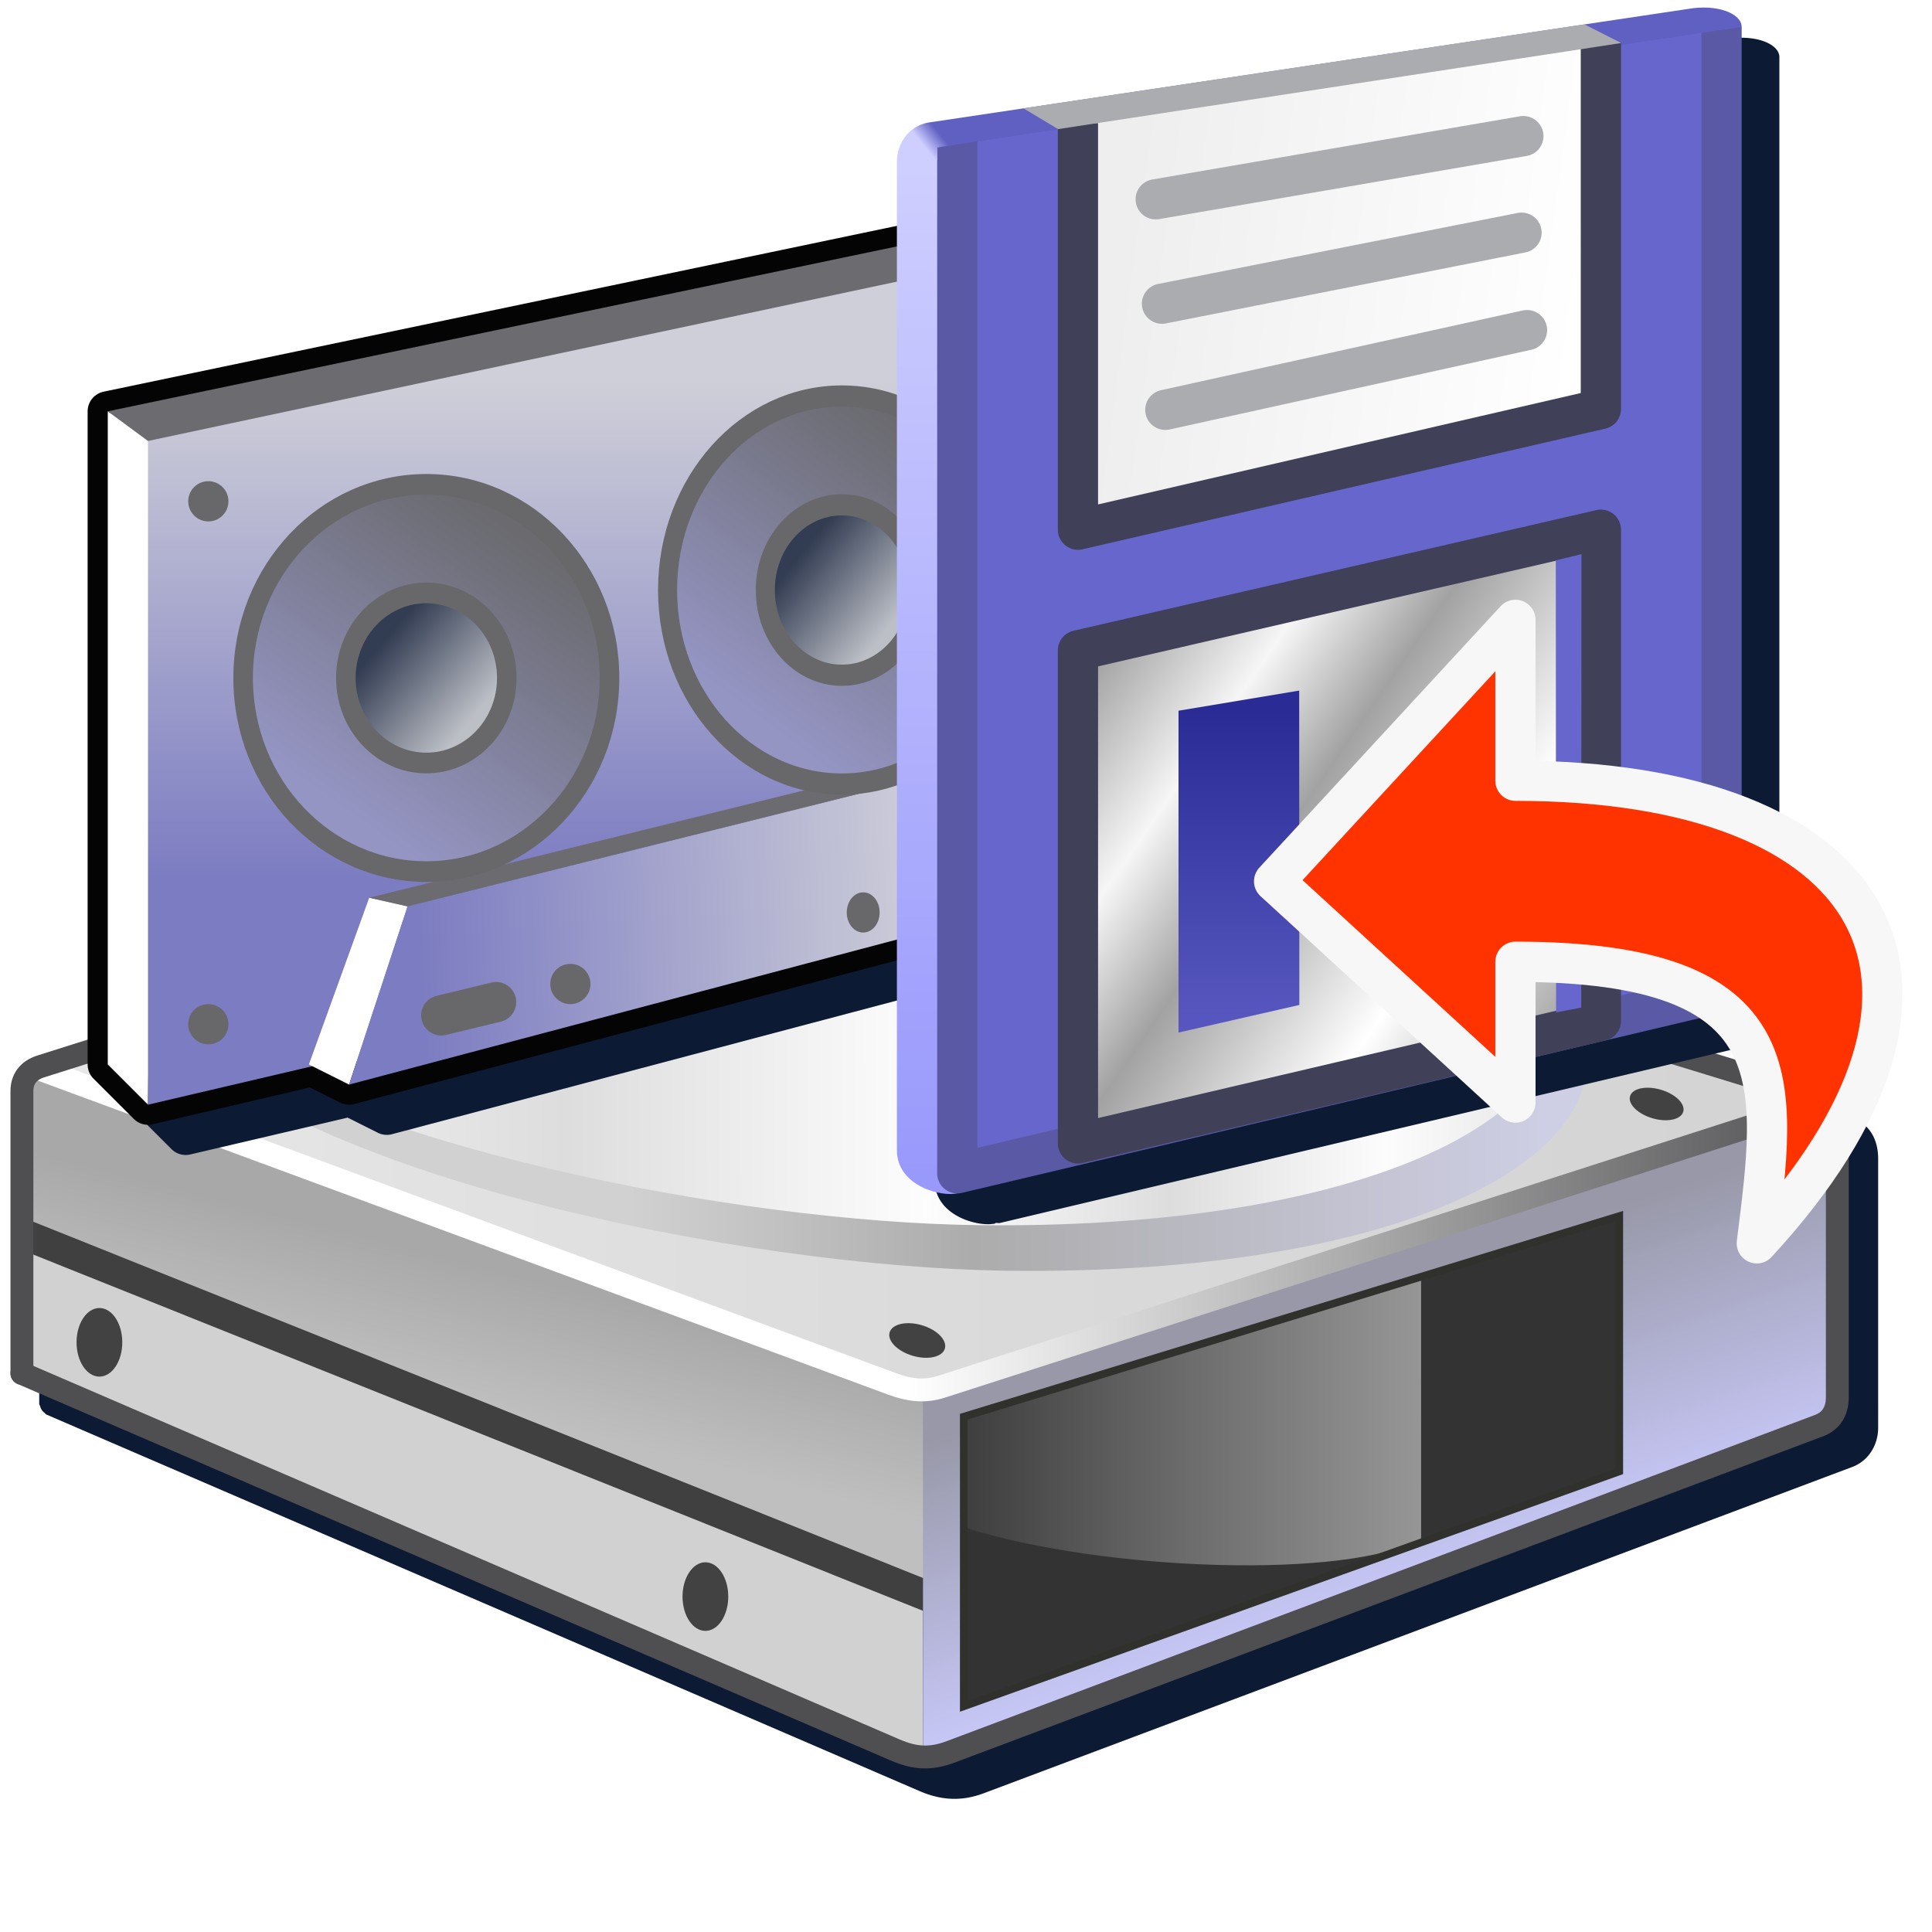<?xml version="1.0" encoding="UTF-8" standalone="no"?>
<svg
   inkscape:export-ydpi="96"
   inkscape:export-xdpi="96"
   inkscape:export-filename="/media/klapeto/Αρχεία/WindowsXP Theme/Vectors/RASTER/backup.png"
   sodipodi:docname="backup.svg"
   inkscape:version="1.1.2 (0a00cf5339, 2022-02-04)"
   id="svg8"
   version="1.1"
   viewBox="0 0 256 256"
   height="256"
   width="256"
   xmlns:inkscape="http://www.inkscape.org/namespaces/inkscape"
   xmlns:sodipodi="http://sodipodi.sourceforge.net/DTD/sodipodi-0.dtd"
   xmlns:xlink="http://www.w3.org/1999/xlink"
   xmlns="http://www.w3.org/2000/svg"
   xmlns:svg="http://www.w3.org/2000/svg"
   xmlns:rdf="http://www.w3.org/1999/02/22-rdf-syntax-ns#"
   xmlns:cc="http://creativecommons.org/ns#"
   xmlns:dc="http://purl.org/dc/elements/1.1/">
  <defs
     id="defs2">
    <linearGradient
       inkscape:collect="always"
       id="linearGradient332469">
      <stop
         style="stop-color:#323c52;stop-opacity:1"
         offset="0"
         id="stop332465" />
      <stop
         style="stop-color:#bcbfc6;stop-opacity:1"
         offset="1"
         id="stop332467" />
    </linearGradient>
    <linearGradient
       inkscape:collect="always"
       id="linearGradient276219">
      <stop
         style="stop-color:#6a6a6f;stop-opacity:1"
         offset="0"
         id="stop276215" />
      <stop
         style="stop-color:#9595c4;stop-opacity:1"
         offset="1"
         id="stop276217" />
    </linearGradient>
    <linearGradient
       inkscape:collect="always"
       id="linearGradient243645">
      <stop
         style="stop-color:#7c7cc2;stop-opacity:1"
         offset="0"
         id="stop243639" />
      <stop
         style="stop-color:#cfcfd9;stop-opacity:1"
         offset="1"
         id="stop243643" />
    </linearGradient>
    <linearGradient
       inkscape:collect="always"
       id="linearGradient210582">
      <stop
         style="stop-color:#cfcfff;stop-opacity:1"
         offset="0"
         id="stop210578" />
      <stop
         style="stop-color:#6060c2;stop-opacity:1"
         offset="1"
         id="stop210580" />
    </linearGradient>
    <linearGradient
       inkscape:collect="always"
       id="linearGradient152397">
      <stop
         style="stop-color:#6666cc;stop-opacity:1"
         offset="0"
         id="stop152393" />
      <stop
         style="stop-color:#6666cc;stop-opacity:1"
         offset="1"
         id="stop152395" />
    </linearGradient>
    <linearGradient
       inkscape:collect="always"
       id="linearGradient135819">
      <stop
         style="stop-color:#cfcfff;stop-opacity:1"
         offset="0"
         id="stop135815" />
      <stop
         style="stop-color:#9999fc;stop-opacity:1"
         offset="1"
         id="stop135817" />
    </linearGradient>
    <linearGradient
       inkscape:collect="always"
       id="linearGradient114929">
      <stop
         style="stop-color:#eeeeee;stop-opacity:1"
         offset="0"
         id="stop114925" />
      <stop
         style="stop-color:#ffffff;stop-opacity:1"
         offset="1"
         id="stop114927" />
    </linearGradient>
    <linearGradient
       inkscape:collect="always"
       id="linearGradient81643">
      <stop
         style="stop-color:#2b2b96;stop-opacity:1"
         offset="0"
         id="stop81639" />
      <stop
         style="stop-color:#5656be;stop-opacity:1"
         offset="1"
         id="stop81641" />
    </linearGradient>
    <linearGradient
       inkscape:collect="always"
       id="linearGradient3001">
      <stop
         style="stop-color:#a2a2a2;stop-opacity:1"
         offset="0"
         id="stop2997" />
      <stop
         style="stop-color:#f6f6f7;stop-opacity:1"
         offset="0.232"
         id="stop3168" />
      <stop
         style="stop-color:#a2a2a2;stop-opacity:1"
         offset="0.425"
         id="stop3170" />
      <stop
         style="stop-color:#ffffff;stop-opacity:1"
         offset="0.733"
         id="stop3364" />
      <stop
         style="stop-color:#a2a2a2;stop-opacity:1"
         offset="1"
         id="stop2999" />
    </linearGradient>
    <linearGradient
       id="linearGradient1041"
       inkscape:collect="always">
      <stop
         id="stop1037"
         offset="0"
         style="stop-color:#a8a8a8;stop-opacity:1" />
      <stop
         id="stop1039"
         offset="1"
         style="stop-color:#bfbfbf;stop-opacity:1" />
    </linearGradient>
    <linearGradient
       id="linearGradient1126"
       inkscape:collect="always">
      <stop
         id="stop1122"
         offset="0"
         style="stop-color:#ffffff;stop-opacity:1;" />
      <stop
         id="stop1124"
         offset="1"
         style="stop-color:#4f4f51;stop-opacity:1" />
    </linearGradient>
    <linearGradient
       id="linearGradient1036"
       inkscape:collect="always">
      <stop
         id="stop1031"
         offset="0"
         style="stop-color:#d1d1d1;stop-opacity:1" />
      <stop
         style="stop-color:#d1d1d1;stop-opacity:1"
         offset="0.325"
         id="stop1040" />
      <stop
         id="stop1042"
         offset="0.579"
         style="stop-color:#acacac;stop-opacity:1" />
      <stop
         id="stop1034"
         offset="1"
         style="stop-color:#cecee4;stop-opacity:1" />
    </linearGradient>
    <linearGradient
       inkscape:collect="always"
       id="linearGradient1063">
      <stop
         style="stop-color:#f6f6f6;stop-opacity:1"
         offset="0"
         id="stop1059" />
      <stop
         id="stop1073"
         offset="0.28"
         style="stop-color:#dddddd;stop-opacity:1" />
      <stop
         id="stop1067"
         offset="0.543"
         style="stop-color:#fdfdfd;stop-opacity:1" />
      <stop
         style="stop-color:#dddddd;stop-opacity:1"
         offset="0.719"
         id="stop1069" />
      <stop
         id="stop1071"
         offset="0.875"
         style="stop-color:#fcfcfc;stop-opacity:1" />
      <stop
         style="stop-color:#e5e5e6;stop-opacity:1"
         offset="1"
         id="stop1061" />
    </linearGradient>
    <linearGradient
       inkscape:collect="always"
       id="linearGradient1037">
      <stop
         style="stop-color:#e8e8e8;stop-opacity:1"
         offset="0"
         id="stop1033" />
      <stop
         id="stop1041"
         offset="0.5"
         style="stop-color:#dbdbdb;stop-opacity:1" />
      <stop
         style="stop-color:#d3d3d3;stop-opacity:1"
         offset="1"
         id="stop1035" />
    </linearGradient>
    <linearGradient
       inkscape:collect="always"
       id="linearGradient1014">
      <stop
         style="stop-color:#3e3e3e;stop-opacity:1"
         offset="0"
         id="stop1010" />
      <stop
         id="stop1018"
         offset="0.5"
         style="stop-color:#6e6d6d;stop-opacity:1" />
      <stop
         style="stop-color:#979696;stop-opacity:1"
         offset="1"
         id="stop1012" />
    </linearGradient>
    <linearGradient
       inkscape:collect="always"
       id="linearGradient1002">
      <stop
         style="stop-color:#c7c7f7;stop-opacity:1"
         offset="0"
         id="stop998" />
      <stop
         style="stop-color:#9898a8;stop-opacity:1"
         offset="1"
         id="stop1000" />
    </linearGradient>
    <linearGradient
       inkscape:collect="always"
       xlink:href="#linearGradient1002"
       id="linearGradient1378"
       gradientUnits="userSpaceOnUse"
       gradientTransform="translate(-1,1.5)"
       x1="-317.755"
       y1="155.924"
       x2="-330.094"
       y2="119.61" />
    <linearGradient
       inkscape:collect="always"
       xlink:href="#linearGradient1014"
       id="linearGradient1380"
       gradientUnits="userSpaceOnUse"
       gradientTransform="translate(-222.162,25.062)"
       x1="-168.432"
       y1="117.937"
       x2="-108.432"
       y2="117.937" />
    <linearGradient
       inkscape:collect="always"
       xlink:href="#linearGradient1037"
       id="linearGradient1382"
       gradientUnits="userSpaceOnUse"
       gradientTransform="translate(196.715,89.7)"
       x1="-712.705"
       y1="11.5"
       x2="-472.705"
       y2="11.5" />
    <linearGradient
       inkscape:collect="always"
       xlink:href="#linearGradient1036"
       id="linearGradient1384"
       gradientUnits="userSpaceOnUse"
       gradientTransform="translate(-397.592,176.066)"
       x1="-94.614"
       y1="-85.841"
       x2="82.969"
       y2="-85.841" />
    <linearGradient
       inkscape:collect="always"
       xlink:href="#linearGradient1063"
       id="linearGradient1386"
       gradientUnits="userSpaceOnUse"
       gradientTransform="translate(-221.558,89.7)"
       x1="-271.96"
       y1="-5.222"
       x2="-91.215"
       y2="-5.454" />
    <linearGradient
       inkscape:collect="always"
       xlink:href="#linearGradient1126"
       id="linearGradient1388"
       gradientUnits="userSpaceOnUse"
       x1="-397.932"
       y1="121.35"
       x2="-274.99"
       y2="121.35" />
    <linearGradient
       gradientUnits="userSpaceOnUse"
       y2="135.368"
       x2="-466.666"
       y1="117.952"
       x1="-462.194"
       id="linearGradient1043"
       xlink:href="#linearGradient1041"
       inkscape:collect="always" />
    <linearGradient
       inkscape:collect="always"
       xlink:href="#linearGradient135819"
       id="linearGradient135821-2"
       x1="-66.432"
       y1="3"
       x2="-66.432"
       y2="28.5"
       gradientUnits="userSpaceOnUse" />
    <linearGradient
       inkscape:collect="always"
       xlink:href="#linearGradient152397"
       id="linearGradient152399-9"
       x1="-64.432"
       y1="4"
       x2="-47.432"
       y2="21"
       gradientUnits="userSpaceOnUse" />
    <linearGradient
       inkscape:collect="always"
       xlink:href="#linearGradient210582"
       id="linearGradient210584-0"
       x1="-66.304"
       y1="2.911"
       x2="-65.914"
       y2="2.597"
       gradientUnits="userSpaceOnUse" />
    <linearGradient
       inkscape:collect="always"
       xlink:href="#linearGradient3001"
       id="linearGradient3003-6"
       x1="-62.066"
       y1="15.855"
       x2="-49.846"
       y2="24.276"
       gradientUnits="userSpaceOnUse" />
    <linearGradient
       inkscape:collect="always"
       xlink:href="#linearGradient114929"
       id="linearGradient114931-9"
       x1="-61.548"
       y1="7.002"
       x2="-50.096"
       y2="8.572"
       gradientUnits="userSpaceOnUse" />
    <linearGradient
       inkscape:collect="always"
       xlink:href="#linearGradient81643"
       id="linearGradient81645-4"
       x1="-58.432"
       y1="17"
       x2="-58.432"
       y2="24.5"
       gradientUnits="userSpaceOnUse" />
    <linearGradient
       inkscape:collect="always"
       xlink:href="#linearGradient276219"
       id="linearGradient276221-5"
       x1="-102.074"
       y1="50.93"
       x2="-106.697"
       y2="57.788"
       gradientUnits="userSpaceOnUse"
       gradientTransform="translate(15.58,-7.555)" />
    <linearGradient
       inkscape:collect="always"
       xlink:href="#linearGradient332469"
       id="linearGradient332471-0"
       x1="-90.13"
       y1="46.108"
       x2="-87.87"
       y2="48.124"
       gradientUnits="userSpaceOnUse" />
    <linearGradient
       inkscape:collect="always"
       xlink:href="#linearGradient243645"
       id="linearGradient396468"
       gradientUnits="userSpaceOnUse"
       gradientTransform="translate(20.345,-53.799)"
       x1="-62.932"
       y1="45.364"
       x2="-62.932"
       y2="33" />
    <linearGradient
       inkscape:collect="always"
       xlink:href="#linearGradient243645"
       id="linearGradient396470"
       gradientUnits="userSpaceOnUse"
       gradientTransform="translate(36,-23.5)"
       x1="-62.932"
       y1="45.364"
       x2="-62.932"
       y2="33" />
    <linearGradient
       inkscape:collect="always"
       xlink:href="#linearGradient243645"
       id="linearGradient396472"
       gradientUnits="userSpaceOnUse"
       gradientTransform="translate(-14.249,-6.373)"
       x1="-47.907"
       y1="51.106"
       x2="-35.136"
       y2="50.513" />
    <linearGradient
       inkscape:collect="always"
       xlink:href="#linearGradient276219"
       id="linearGradient396474"
       gradientUnits="userSpaceOnUse"
       gradientTransform="translate(15.58,-7.555)"
       x1="-102.074"
       y1="50.93"
       x2="-106.697"
       y2="57.788" />
    <linearGradient
       inkscape:collect="always"
       xlink:href="#linearGradient332469"
       id="linearGradient396476"
       gradientUnits="userSpaceOnUse"
       x1="-90.13"
       y1="46.108"
       x2="-87.87"
       y2="48.124" />
    <filter
       inkscape:collect="always"
       style="color-interpolation-filters:sRGB"
       id="filter397603"
       x="-0.041"
       y="-0.057"
       width="1.082"
       height="1.115">
      <feGaussianBlur
         inkscape:collect="always"
         stdDeviation="3.764"
         id="feGaussianBlur397605" />
    </filter>
    <filter
       inkscape:collect="always"
       style="color-interpolation-filters:sRGB"
       id="filter1773"
       x="-0.037"
       y="-0.069"
       width="1.073"
       height="1.139">
      <feGaussianBlur
         inkscape:collect="always"
         stdDeviation="3.724"
         id="feGaussianBlur1775" />
    </filter>
  </defs>
  <sodipodi:namedview
     showguides="false"
     inkscape:snap-global="true"
     inkscape:bbox-paths="false"
     fit-margin-bottom="0"
     fit-margin-right="0"
     fit-margin-left="0"
     fit-margin-top="0"
     inkscape:bbox-nodes="true"
     inkscape:snap-bbox="true"
     inkscape:window-maximized="1"
     inkscape:window-y="0"
     inkscape:window-x="3840"
     inkscape:window-height="2055"
     inkscape:window-width="3840"
     units="px"
     showgrid="false"
     inkscape:document-rotation="0"
     inkscape:current-layer="layer1"
     inkscape:document-units="px"
     inkscape:cy="98.966154"
     inkscape:cx="202.37424"
     inkscape:zoom="5.6281868"
     inkscape:pageshadow="2"
     inkscape:pageopacity="0.0"
     borderopacity="1.0"
     bordercolor="#666666"
     pagecolor="#ffffff"
     id="base"
     inkscape:guide-bbox="true"
     inkscape:pagecheckerboard="0">
    <inkscape:grid
       originy="0"
       originx="0"
       id="grid1504"
       type="xygrid" />
    <inkscape:grid
       originy="0"
       originx="0"
       spacingy="0.5"
       spacingx="0.5"
       id="grid1507"
       type="xygrid" />
  </sodipodi:namedview>
  <g
     transform="translate(-12.568)"
     id="layer1"
     inkscape:groupmode="layer"
     inkscape:label="Layer 1">
    <path
       id="path1638"
       style="fill:#0d1a33;fill-opacity:1;stroke:none;stroke-width:1.01px;stroke-linecap:butt;stroke-linejoin:miter;stroke-opacity:1;filter:url(#filter1773)"
       d="m 131.269,109.631 c -1.064,-0.022 -2.152,0.149 -3.441,0.557 L 21.323,143.898 c -2.285,0.723 -3.557,2.755 -3.557,4.691 v 37.439 a 1.516,1.516 0 0 0 0.113,0.273 1.516,1.516 0 0 0 0.213,0.51 1.516,1.516 0 0 0 0.387,0.4 1.516,1.516 0 0 0 0.203,0.209 l 115.73,49.906 c 2.878,1.241 5.571,1.393 8.531,0.281 l 115.055,-43.225 c 2.228,-0.837 3.436,-2.993 3.436,-5.201 V 153.547 c 0,-1.537 -0.408,-2.861 -1.188,-3.842 -0.779,-0.981 -1.84,-1.555 -2.908,-1.918 a 1.516,1.516 0 0 0 -0.016,0 1.516,1.516 0 0 0 -0.029,-0.014 L 134.56,110.23 c -1.188,-0.363 -2.227,-0.578 -3.291,-0.6 z" />
    <g
       id="g1234-0-7"
       transform="matrix(1.01,0,0,1.01,534.771,46.439)">
      <path
         sodipodi:nodetypes="ccccc"
         style="fill:#d1d1d1;fill-opacity:1;stroke:none;stroke-width:1px;stroke-linecap:butt;stroke-linejoin:miter;stroke-opacity:1"
         d="m -395.942,185.369 v -49 L -514.157,94.7 v 40.5 z"
         id="path994-2-4" />
      <path
         sodipodi:nodetypes="ccccc"
         id="path1153-3-4"
         d="M -514.1,117.5 V 95 l 118.215,41.999 v 26.318 z"
         style="fill:url(#linearGradient1043);fill-opacity:1;stroke:none;stroke-width:1px;stroke-linecap:butt;stroke-linejoin:miter;stroke-opacity:1" />
      <path
         sodipodi:nodetypes="cc"
         id="path1065-7-3"
         d="m -514.133,115.871 119.748,47.947"
         style="fill:none;stroke:#404040;stroke-width:4;stroke-linecap:butt;stroke-linejoin:miter;stroke-miterlimit:4;stroke-dasharray:none;stroke-opacity:1" />
      <path
         style="fill:url(#linearGradient1378);fill-opacity:1;stroke:none;stroke-width:1px;stroke-linecap:butt;stroke-linejoin:miter;stroke-opacity:1"
         d="m -395.942,185.369 v -51 l 119.952,-35.169 v 40.852 z"
         id="path996-5-0"
         sodipodi:nodetypes="ccccc" />
      <path
         sodipodi:nodetypes="ccccc"
         id="path1020-9-7"
         d="m -390.594,177.879 v -38 l 86,-26.318 v 33.5 z"
         style="fill:#333333;fill-opacity:1;stroke:none;stroke-width:1px;stroke-linecap:butt;stroke-linejoin:miter;stroke-opacity:1" />
      <path
         style="fill:url(#linearGradient1380);fill-opacity:1;stroke:none;stroke-width:1px;stroke-linecap:butt;stroke-linejoin:miter;stroke-opacity:1"
         d="m -330.594,155.857 c -9.309,5.374 -41.681,4.38 -60,-1.478 v -14.5 l 59.998,-18.179"
         id="path1008-2-8"
         sodipodi:nodetypes="cccc" />
      <path
         sodipodi:nodetypes="ccccc"
         style="fill:none;fill-opacity:1;stroke:#30302c;stroke-width:1px;stroke-linecap:butt;stroke-linejoin:miter;stroke-opacity:1"
         d="m -390.594,177.879 v -38 l 86,-26.318 v 33.5 z"
         id="path1006-2-6" />
      <path
         sodipodi:nodetypes="ccccc"
         style="fill:url(#linearGradient1382);fill-opacity:1;stroke:none;stroke-width:1px;stroke-linecap:butt;stroke-linejoin:miter;stroke-opacity:1"
         d="m -514.157,94.7 118.215,41.669 119.952,-37.169 -127.5,-39.5 z"
         id="path1031-8-8" />
      <path
         style="fill:url(#linearGradient1384);fill-opacity:1;stroke:none;stroke-width:1px;stroke-linecap:butt;stroke-linejoin:miter;stroke-opacity:1"
         d="m -495.804,88.535 c 16.936,19.495 75.77,31.794 111.257,32.2 50.82,0.581 80.839,-14.602 75.057,-32.035 l -94,-29 z"
         id="path1043-9-8"
         sodipodi:nodetypes="csccc" />
      <path
         sodipodi:nodetypes="csccc"
         id="path1043-3-7-4"
         d="m -493.969,87.853 c 21.954,16.402 73.277,26.534 105.431,26.902 46.8,0.535 75.959,-12.298 75.765,-27.946 0,0 -63.647,-18.757 -90.717,-27.109 z"
         style="fill:url(#linearGradient1386);fill-opacity:1;stroke:none;stroke-width:1px;stroke-linecap:butt;stroke-linejoin:miter;stroke-opacity:1" />
      <path
         sodipodi:nodetypes="ccccc"
         id="path1044-3-3"
         d="m -477.99,92.7 9,5 39.5,-14 -13,-3 z"
         style="fill:#2b2b2b;fill-opacity:1;stroke:none;stroke-width:1px;stroke-linecap:butt;stroke-linejoin:miter;stroke-opacity:1" />
      <ellipse
         transform="rotate(16.327)"
         ry="2.092"
         rx="3.776"
         cy="236.165"
         cx="-344.187"
         id="path1084-6-1"
         style="fill:#424242;fill-opacity:1;fill-rule:evenodd;stroke:none;stroke-width:4;stroke-linecap:butt;stroke-linejoin:round;stroke-miterlimit:4;stroke-dasharray:none;stroke-opacity:1" />
      <ellipse
         style="fill:#424242;fill-opacity:1;fill-rule:evenodd;stroke:none;stroke-width:4;stroke-linecap:butt;stroke-linejoin:round;stroke-miterlimit:4;stroke-dasharray:none;stroke-opacity:1"
         id="path1084-7-1-4"
         cx="-259.816"
         cy="179.118"
         rx="3.635"
         ry="1.952"
         transform="rotate(16.327)" />
      <path
         sodipodi:nodetypes="cssc"
         id="path1063-2-9"
         d="m -278.499,98.928 -115.008,37.019 c -2.188,0.704 -4.182,0.482 -6.453,-0.357 L -512.115,94.173"
         style="fill:none;fill-opacity:1;stroke:url(#linearGradient1388);stroke-width:3;stroke-linecap:round;stroke-linejoin:miter;stroke-miterlimit:4;stroke-dasharray:none;stroke-opacity:1" />
      <path
         style="fill:none;stroke:#4f4f51;stroke-width:3;stroke-linecap:round;stroke-linejoin:round;stroke-miterlimit:4;stroke-dasharray:none;stroke-opacity:1"
         d="m -514.157,134.2 114.542,49.395 c 2.623,1.131 4.667,1.249 7.323,0.251 l 113.873,-42.78 c 1.688,-0.634 2.429,-1.976 2.429,-3.743 v -35.271 c 0,-2.551 -1.254,-3.674 -3.037,-4.28"
         id="path1027-9-2"
         sodipodi:nodetypes="csssssc" />
      <path
         style="fill:none;stroke:#4f4f51;stroke-width:3.002;stroke-linecap:round;stroke-linejoin:round;stroke-miterlimit:4;stroke-dasharray:none;stroke-opacity:1"
         d="M -514.157,134.2 V 97.144 c 0,-1.414 0.711,-2.656 2.471,-3.213 l 105.411,-33.365 c 2.382,-0.754 3.512,-0.644 5.772,0.047 l 121.476,37.157"
         id="path1029-3-0"
         sodipodi:nodetypes="cssssc" />
      <ellipse
         ry="4.5"
         rx="3"
         cy="130.124"
         cx="-503.99"
         id="path1067-1-6"
         style="fill:#424242;fill-opacity:1;fill-rule:evenodd;stroke:none;stroke-width:4;stroke-linecap:round;stroke-linejoin:round;stroke-miterlimit:4;stroke-dasharray:none;stroke-opacity:1" />
      <ellipse
         style="fill:#424242;fill-opacity:1;fill-rule:evenodd;stroke:none;stroke-width:4;stroke-linecap:round;stroke-linejoin:round;stroke-miterlimit:4;stroke-dasharray:none;stroke-opacity:1"
         id="path1067-6-9-8"
         cx="-424.49"
         cy="163.482"
         rx="3"
         ry="4.5" />
    </g>
    <path
       id="path397304"
       style="color:#000000;fill:#0d1a33;fill-opacity:1;stroke-width:5.33;stroke-linecap:round;stroke-linejoin:round;-inkscape-stroke:none;filter:url(#filter397603)"
       d="m 242.659,5.019 c -0.465,0.027 -0.946,0.081 -1.439,0.168 l -13.695,2.049 -0.01,-0.006 -74.334,11.123 0.004,0.002 -12.664,1.895 c -0.303,0.07 -0.576,0.16 -0.836,0.26 -0.093,0.037 -0.183,0.074 -0.271,0.115 -1.627,0.73 -2.348,2.009 -2.67,3.016 -0.212,0.594 -0.328,1.196 -0.328,1.75 v 8.533 l -105.119,21.975 a 2.665,2.665 0 0 0 -2.119,2.607 v 86.541 a 2.665,2.665 0 0 0 0.779,1.883 l 5.33,5.33 a 2.665,2.665 0 0 0 2.492,0.711 l 20.85,-4.881 4,2.004 a 2.665,2.665 0 0 0 1.875,0.193 L 136.415,131.251 v 25.154 c 0,4.81 6.002,6.246 8.068,5.701 l -0.002,-0.082 a 2.665,2.665 0 0 0 0.543,0.037 l 83.48,-19.771 1.793,-0.42 a 2.665,2.665 0 0 0 0.059,-0.018 l 15.938,-3.775 a 2.665,2.665 0 0 0 2.051,-2.594 V 8.357 7.564 c 0,-1.523 -2.432,-2.732 -5.686,-2.545 z" />
    <g
       id="g384282-2"
       transform="matrix(5.33,0,0,5.33,253.475,161.294)">
      <path
         id="path383355-9"
         style="fill:url(#linearGradient396468);fill-opacity:1;stroke:#040404;stroke-width:1;stroke-linecap:round;stroke-linejoin:round;stroke-miterlimit:4;stroke-dasharray:none;stroke-opacity:1"
         d="m -31.822,-24.898 -23.266,4.863 v 16.236 l 1,1 L -50,-3.756 l 0.912,0.457 17,-4.5 -0.084,-0.129 1.584,-0.371 V -24.299 Z"
         transform="translate(12.568)" />
      <g
         id="g382597-6">
        <g
           id="g357096-10"
           transform="translate(27.366,-52.084)"
           style="stroke-width:0.5;stroke-miterlimit:4;stroke-dasharray:none">
          <g
             id="g258225-4"
             transform="translate(-30.453,21.785)"
             style="stroke-width:0.5;stroke-miterlimit:4;stroke-dasharray:none">
            <path
               style="fill:#ffffff;fill-opacity:1;stroke:none;stroke-width:0.5;stroke-linecap:butt;stroke-linejoin:miter;stroke-miterlimit:4;stroke-dasharray:none;stroke-opacity:1"
               d="m -38.432,27.5 -1,-1 V 10.263 L -38.242,11 Z"
               id="path250822-3-2"
               sodipodi:nodetypes="ccccc" />
            <path
               style="fill:#6b6b70;fill-opacity:1;stroke:none;stroke-width:0.5;stroke-linecap:butt;stroke-linejoin:miter;stroke-miterlimit:4;stroke-dasharray:none;stroke-opacity:1"
               d="M -38.176,11.19 -39.432,10.263 -16.167,5.401 -14.932,6 Z"
               id="path244208-6-2"
               sodipodi:nodetypes="ccccc" />
            <path
               style="fill:url(#linearGradient396470);fill-opacity:1;stroke:none;stroke-width:0.5;stroke-linecap:butt;stroke-linejoin:miter;stroke-miterlimit:4;stroke-dasharray:none;stroke-opacity:1"
               d="m -38.432,11 23.5,-5 v 16 l -23.5,5.5 z"
               id="path219217-2"
               sodipodi:nodetypes="ccccc" />
          </g>
          <path
             style="fill:#ffffff;fill-opacity:1;stroke:none;stroke-width:0.5;stroke-linecap:butt;stroke-linejoin:miter;stroke-miterlimit:4;stroke-dasharray:none;stroke-opacity:1"
             d="m -63.885,48.785 -1,-0.5 1.5,-4.145 0.953,0.215 z"
             id="path250822-0"
             sodipodi:nodetypes="ccccc" />
          <path
             style="fill:url(#linearGradient396472);fill-opacity:1;stroke:none;stroke-width:0.5;stroke-linecap:butt;stroke-linejoin:miter;stroke-miterlimit:4;stroke-dasharray:none;stroke-opacity:1"
             d="m -63.885,48.785 1.453,-4.43 13.393,-3.341 2.154,3.271 z"
             id="path243320-5"
             sodipodi:nodetypes="ccccc" />
          <path
             style="fill:#6b6b70;fill-opacity:1;stroke:none;stroke-width:0.5;stroke-linecap:butt;stroke-linejoin:miter;stroke-miterlimit:4;stroke-dasharray:none;stroke-opacity:1"
             d="m -62.432,44.355 -0.953,-0.215 13.493,-3.331 0.853,0.205 z"
             id="path244208-52"
             sodipodi:nodetypes="ccccc" />
        </g>
        <g
           id="g356879-9"
           transform="matrix(0.948,0,0,1.002,49.703,-60.438)">
          <circle
             style="fill:url(#linearGradient396474);fill-opacity:1;fill-rule:evenodd;stroke:#68686b;stroke-width:0.513;stroke-linecap:round;stroke-linejoin:round;stroke-miterlimit:4;stroke-dasharray:none;stroke-opacity:1;stop-color:#000000"
             id="path218966-0"
             cx="-88.927"
             cy="46.937"
             r="4.804" />
          <circle
             style="fill:url(#linearGradient396476);fill-opacity:1;fill-rule:evenodd;stroke:#68686b;stroke-width:0.513;stroke-linecap:round;stroke-linejoin:round;stroke-miterlimit:4;stroke-dasharray:none;stroke-opacity:1;stop-color:#000000"
             id="path218966-5-2"
             cx="-88.927"
             cy="46.937"
             r="2.11" />
        </g>
        <g
           id="g356879-5-8"
           transform="matrix(0.902,0,0,1.004,55.943,-62.718)">
          <circle
             style="fill:url(#linearGradient276221-5);fill-opacity:1;fill-rule:evenodd;stroke:#68686b;stroke-width:0.525;stroke-linecap:round;stroke-linejoin:round;stroke-miterlimit:4;stroke-dasharray:none;stroke-opacity:1;stop-color:#000000"
             id="path218966-3-3"
             cx="-88.927"
             cy="46.937"
             r="4.804" />
          <circle
             style="fill:url(#linearGradient332471-0);fill-opacity:1;fill-rule:evenodd;stroke:#68686b;stroke-width:0.525;stroke-linecap:round;stroke-linejoin:round;stroke-miterlimit:4;stroke-dasharray:none;stroke-opacity:1;stop-color:#000000"
             id="path218966-5-8-8"
             cx="-88.927"
             cy="46.937"
             r="2.11" />
        </g>
        <circle
           style="fill:#68686b;fill-opacity:1;fill-rule:evenodd;stroke:none;stroke-width:0.5;stroke-linecap:round;stroke-linejoin:round;stroke-miterlimit:4;stroke-dasharray:none;stroke-opacity:1;stop-color:#000000"
           id="path358688-04"
           cx="-40.019"
           cy="-4.799"
           r="0.5" />
        <ellipse
           style="fill:#68686b;fill-opacity:1;fill-rule:evenodd;stroke:none;stroke-width:0.458;stroke-linecap:round;stroke-linejoin:round;stroke-miterlimit:4;stroke-dasharray:none;stroke-opacity:1;stop-color:#000000"
           id="path358688-4-0"
           cx="-19.44"
           cy="-22.328"
           rx="0.42"
           ry="0.5" />
        <ellipse
           style="fill:#68686b;fill-opacity:1;fill-rule:evenodd;stroke:none;stroke-width:0.462;stroke-linecap:round;stroke-linejoin:round;stroke-miterlimit:4;stroke-dasharray:none;stroke-opacity:1;stop-color:#000000"
           id="path358688-4-8-9"
           cx="-18.995"
           cy="-9.401"
           rx="0.428"
           ry="0.5" />
        <circle
           style="fill:#68686b;fill-opacity:1;fill-rule:evenodd;stroke:none;stroke-width:0.5;stroke-linecap:round;stroke-linejoin:round;stroke-miterlimit:4;stroke-dasharray:none;stroke-opacity:1;stop-color:#000000"
           id="path358688-0-1"
           cx="-31.019"
           cy="-5.799"
           r="0.5" />
        <ellipse
           style="fill:#68686b;fill-opacity:1;fill-rule:evenodd;stroke:none;stroke-width:0.452;stroke-linecap:round;stroke-linejoin:round;stroke-miterlimit:4;stroke-dasharray:none;stroke-opacity:1;stop-color:#000000"
           id="path358688-0-8-9"
           cx="-23.739"
           cy="-7.578"
           rx="0.409"
           ry="0.5" />
        <circle
           style="fill:#68686b;fill-opacity:1;fill-rule:evenodd;stroke:none;stroke-width:0.5;stroke-linecap:round;stroke-linejoin:round;stroke-miterlimit:4;stroke-dasharray:none;stroke-opacity:1;stop-color:#000000"
           id="path358688-6-6"
           cx="-40.019"
           cy="-17.799"
           r="0.5" />
        <path
           style="fill:#68686b;fill-opacity:1;stroke:#68686b;stroke-width:1;stroke-linecap:round;stroke-linejoin:miter;stroke-miterlimit:4;stroke-dasharray:none;stroke-opacity:1"
           d="m -34.229,-5.019 1.364,-0.33"
           id="path371675-2"
           sodipodi:nodetypes="cc" />
      </g>
    </g>
    <g
       id="g258930-54"
       transform="matrix(5.33,0,0,5.33,488.165,3.564)">
      <path
         style="fill:url(#linearGradient135821-2);fill-opacity:1;stroke:none;stroke-width:1px;stroke-linecap:butt;stroke-linejoin:miter;stroke-opacity:1"
         d="m -65.419,28.995 c -0.388,0.102 -1.514,-0.167 -1.514,-1.07 V 3.345 c 0,-0.37 0.248,-0.858 0.77,-0.965 l 0.336,0.656 z"
         id="path135695-4"
         sodipodi:nodetypes="ccsccc" />
      <path
         sodipodi:nodetypes="ccccc"
         id="path1041-9"
         d="M -46.432,0 V 0.149 24 l -19,4.5 V 2.806"
         style="fill:url(#linearGradient152399-9);fill-opacity:1;stroke:#5959a6;stroke-width:1px;stroke-linecap:butt;stroke-linejoin:round;stroke-opacity:1" />
      <path
         style="fill:url(#linearGradient210584-0);fill-opacity:1;stroke:none;stroke-width:1px;stroke-linecap:butt;stroke-linejoin:miter;stroke-opacity:1"
         d="m -66.162,2.38 18.893,-2.826 C -46.529,-0.576 -45.932,-0.327 -45.932,0 l -19.994,2.997 -0.008,0.311 -0.988,-0.022 c 0,0 -8.3e-4,-0.732 0.76,-0.907 z"
         id="path152184-9"
         sodipodi:nodetypes="cccccccc" />
      <path
         sodipodi:nodetypes="ccccc"
         id="path1043-3"
         d="m -62.432,15.5 13,-3 v 12.211 l -13,3.046 z"
         style="fill:url(#linearGradient3003-6);fill-opacity:1;stroke:#404059;stroke-width:1px;stroke-linecap:butt;stroke-linejoin:round;stroke-opacity:1" />
      <path
         sodipodi:nodetypes="cccc"
         id="path1045-6"
         d="M -62.432,2.392 V 12.5 l 13,-3 V 0.389"
         style="fill:url(#linearGradient114931-9);fill-opacity:1;stroke:#404059;stroke-width:1px;stroke-linecap:butt;stroke-linejoin:round;stroke-opacity:1" />
      <path
         style="fill:url(#linearGradient81645-4);fill-opacity:1;stroke:none;stroke-width:1px;stroke-linecap:butt;stroke-linejoin:miter;stroke-opacity:1"
         d="m -59.932,17 v 8 l 3.004,-0.685 -0.004,-7.815 z"
         id="path1825-0"
         sodipodi:nodetypes="ccccc" />
      <path
         style="fill:#abacb0;fill-opacity:1;stroke:none;stroke-width:1px;stroke-linecap:butt;stroke-linejoin:miter;stroke-opacity:1"
         d="m -63.787,2.024 13.946,-2.087 0.915,0.464 -14,2.14 z"
         id="path172654-5"
         sodipodi:nodetypes="ccccc" />
      <path
         style="fill:#abacb0;fill-opacity:1;stroke:#abacb0;stroke-width:1px;stroke-linecap:round;stroke-linejoin:miter;stroke-opacity:1"
         d="m -60.499,4.286 9.14,-1.571"
         id="path181166-0-0"
         sodipodi:nodetypes="cc" />
      <path
         style="fill:#abacb0;fill-opacity:1;stroke:#abacb0;stroke-width:1px;stroke-linecap:round;stroke-linejoin:miter;stroke-opacity:1"
         d="m -60.343,6.881 8.939,-1.765"
         id="path181166-0-4-2"
         sodipodi:nodetypes="cc" />
      <path
         style="fill:#abacb0;fill-opacity:1;stroke:#abacb0;stroke-width:1px;stroke-linecap:round;stroke-linejoin:miter;stroke-opacity:1"
         d="m -60.26,9.52 8.992,-1.982"
         id="path181166-0-44-9"
         sodipodi:nodetypes="cc" />
      <path
         style="color:#000000;fill:#6666cc;-inkscape-stroke:none"
         d="m -49.914,13.107 -0.639,0.156 0.008,11.237 0.624,-0.119 z"
         id="path189832-4"
         sodipodi:nodetypes="ccccc" />
    </g>
    <path
       style="fill:#ff3300;fill-opacity:1;stroke:#f7f7f7;stroke-width:5.33px;stroke-linecap:round;stroke-linejoin:round;stroke-opacity:1"
       d="m 245.351,164.749 c 2.665,-21.32 5.214,-37.31 -31.98,-37.31 v 18.655 l -31.98,-29.315 31.98,-34.645 v 21.32 c 47.97,0 63.96,26.65 31.98,61.295 z"
       id="path385189-3"
       sodipodi:nodetypes="ccccccc" />
  </g>
</svg>

